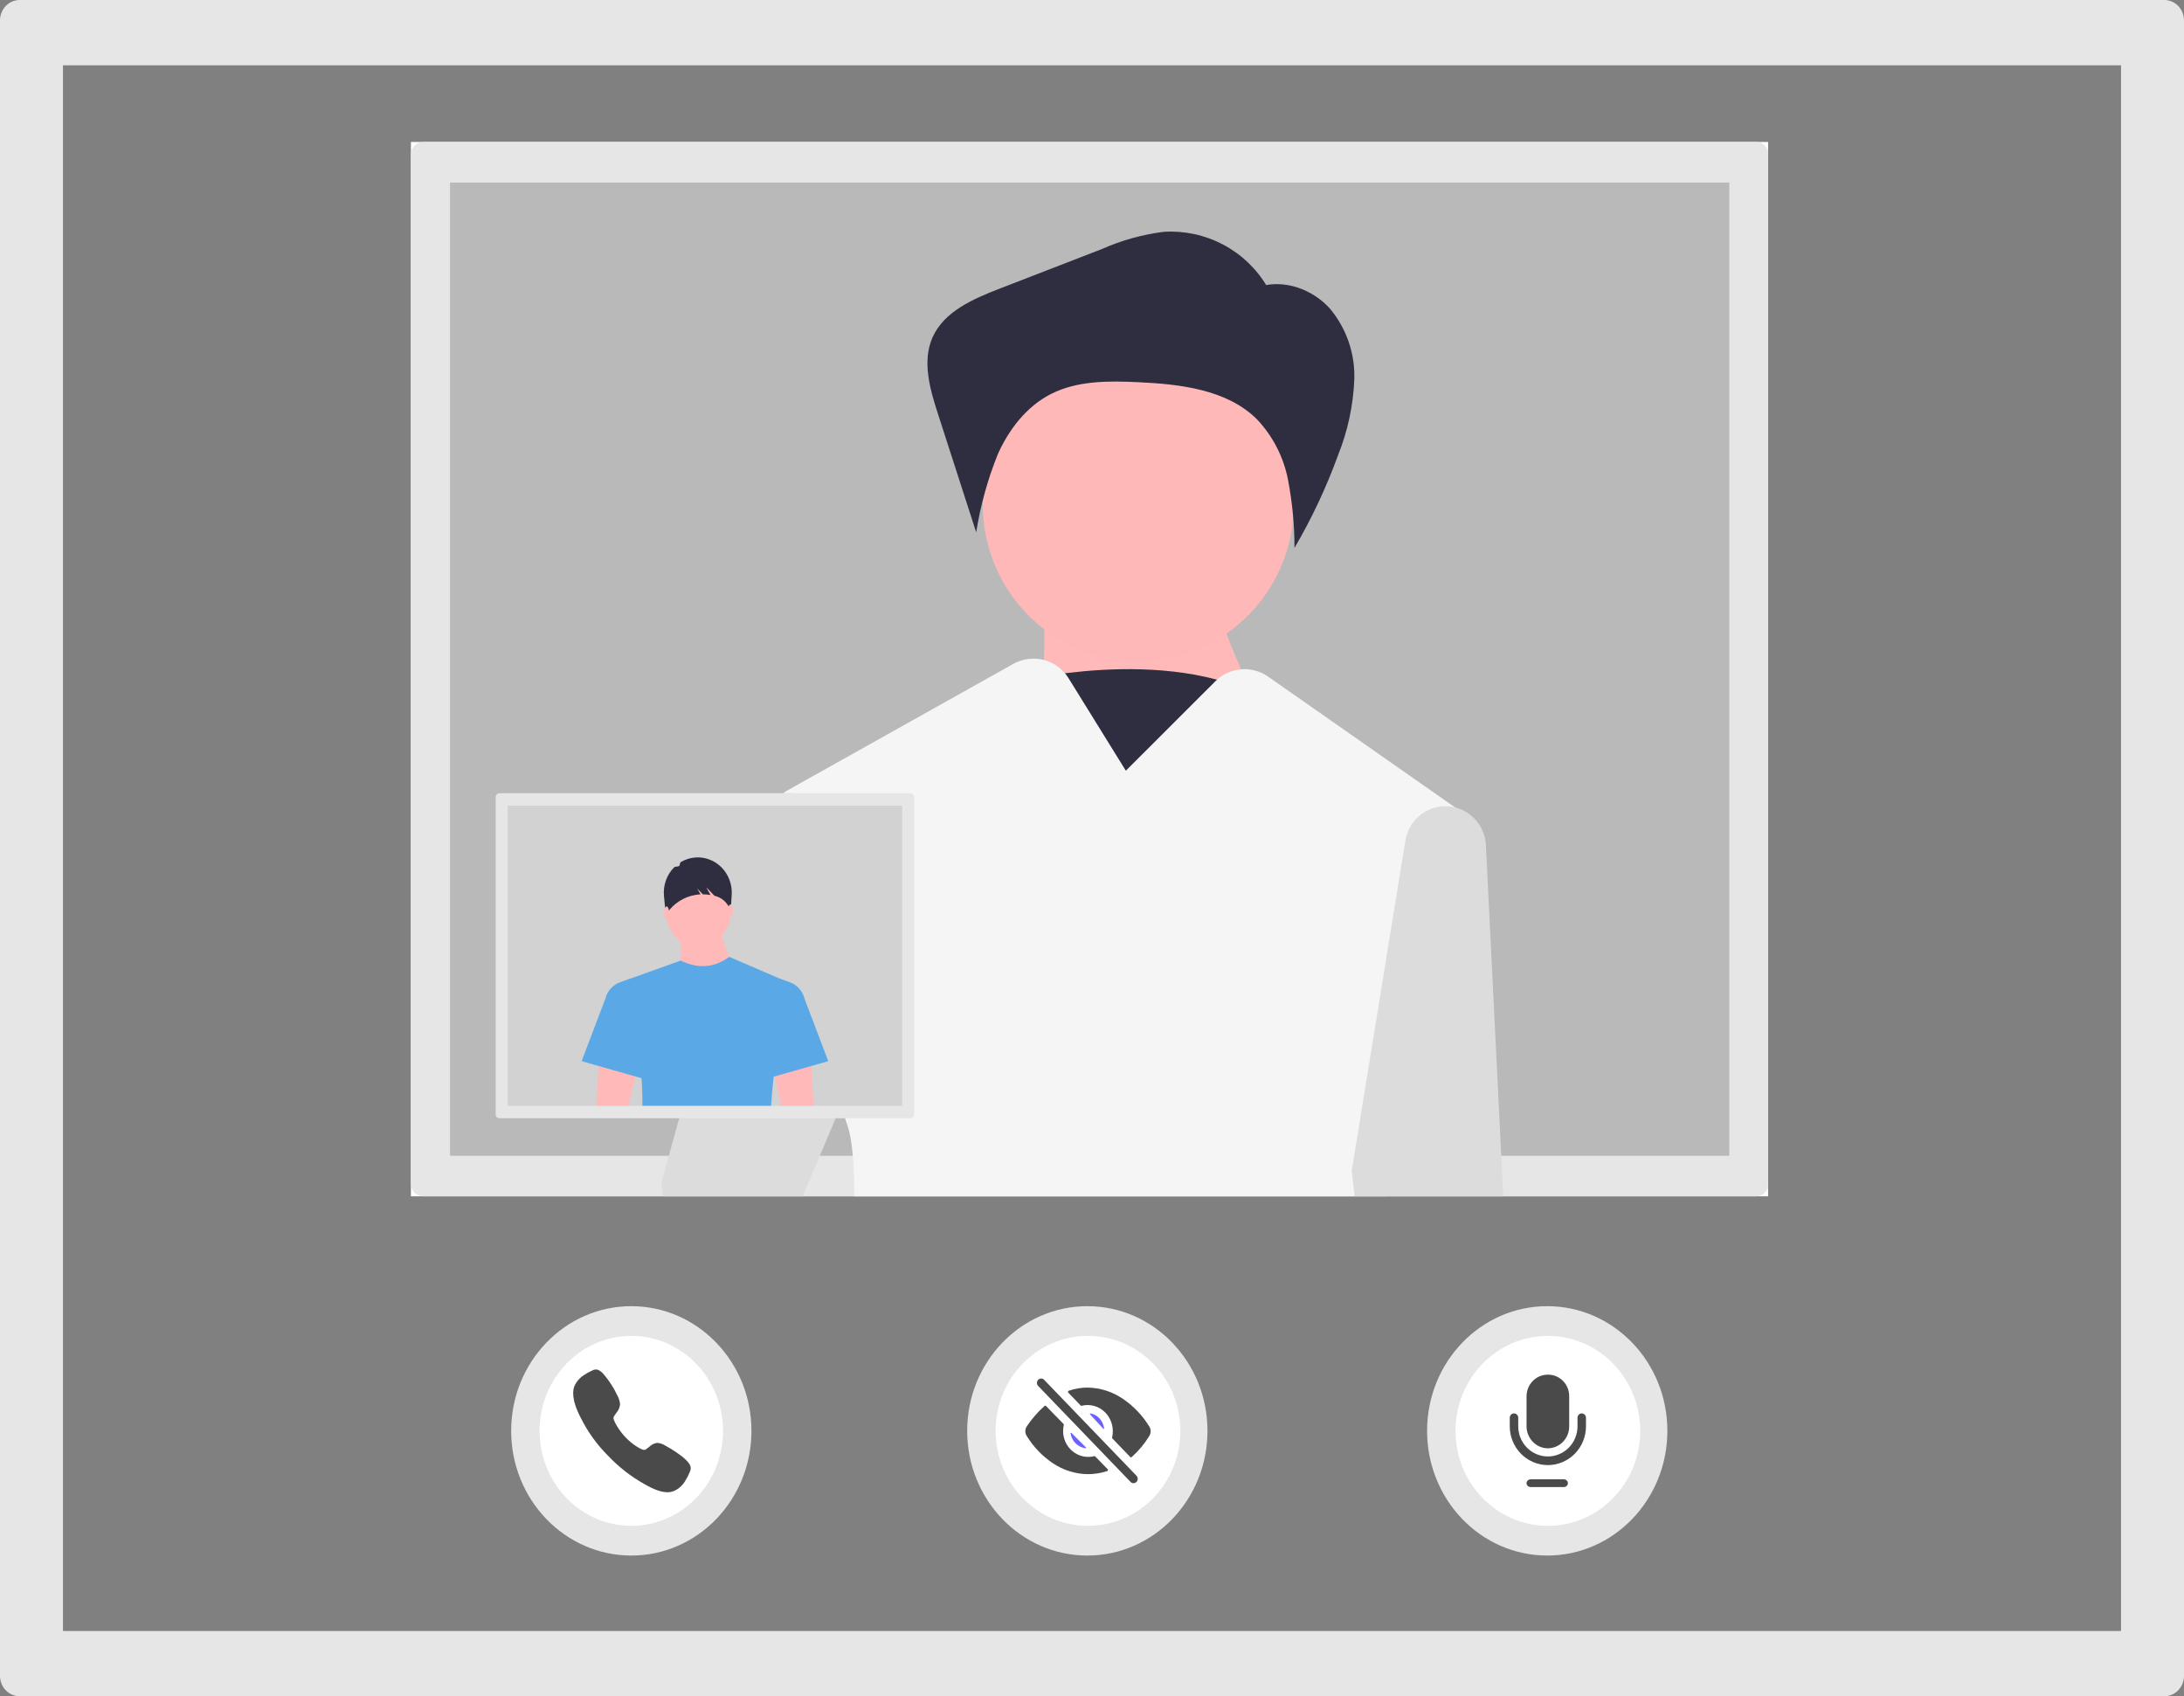 <svg width="877" height="681" viewBox="0 0 877 681" fill="none" xmlns="http://www.w3.org/2000/svg">
<rect x="0" y="0" width="877" height="681" fill="#808080" stroke="none"/>
<path fill-rule="evenodd" clip-rule="evenodd" d="M2.317 2.402C3.798 0.866 5.806 0.003 7.901 0H869.099C871.194 0.003 873.202 0.866 874.683 2.402C876.164 3.937 876.997 6.019 877 8.19V672.81C876.997 674.981 876.164 677.063 874.683 678.598C873.202 680.134 871.194 680.997 869.099 681H7.901C5.806 680.997 3.798 680.134 2.317 678.598C0.836 677.063 0.002 674.981 0 672.81V8.19C0.002 6.019 0.836 3.937 2.317 2.402ZM25.283 654.793V26.208H851.717V654.793H25.283Z" fill="#E6E6E6"/>
<path d="M436.624 624.514C463.269 624.514 484.868 602.102 484.868 574.454C484.868 546.807 463.269 524.395 436.624 524.395C409.98 524.395 388.381 546.807 388.381 574.454C388.381 602.102 409.98 624.514 436.624 624.514Z" fill="#E6E6E6"/>
<path d="M436.884 612.583C457.369 612.583 473.975 595.512 473.975 574.454C473.975 553.397 457.369 536.326 436.884 536.326C416.4 536.326 399.793 553.397 399.793 574.454C399.793 595.512 416.4 612.583 436.884 612.583Z" fill="white"/>
<path d="M455.169 595.464C454.948 595.464 454.728 595.419 454.524 595.331C454.319 595.243 454.133 595.113 453.977 594.95L416.857 556.404C416.554 556.073 416.388 555.631 416.393 555.175C416.399 554.718 416.576 554.281 416.888 553.958C417.199 553.635 417.619 553.451 418.059 553.445C418.499 553.439 418.924 553.612 419.243 553.927L456.362 592.473C456.598 592.718 456.758 593.03 456.824 593.37C456.889 593.71 456.855 594.062 456.728 594.382C456.6 594.702 456.384 594.976 456.106 595.168C455.829 595.361 455.503 595.464 455.169 595.464H455.169Z" fill="#4A4A4A"/>
<path d="M436.041 581.078L430.261 575.298C430.228 575.265 430.186 575.243 430.139 575.236C430.093 575.228 430.046 575.236 430.004 575.256C429.963 575.277 429.929 575.311 429.907 575.352C429.885 575.393 429.877 575.44 429.883 575.486C430.116 576.986 430.82 578.372 431.893 579.445C432.966 580.518 434.353 581.223 435.853 581.456C435.899 581.462 435.946 581.454 435.987 581.432C436.028 581.41 436.062 581.376 436.082 581.334C436.103 581.293 436.11 581.245 436.103 581.199C436.096 581.153 436.074 581.111 436.041 581.078L436.041 581.078Z" fill="#6C63FF"/>
<path d="M437.722 567.832L443.019 573.61C443.049 573.643 443.088 573.666 443.131 573.673C443.173 573.681 443.217 573.674 443.255 573.653C443.293 573.632 443.325 573.598 443.345 573.557C443.365 573.516 443.372 573.468 443.366 573.422C443.153 571.922 442.509 570.536 441.525 569.463C440.542 568.39 439.272 567.686 437.898 567.454C437.855 567.447 437.811 567.454 437.773 567.476C437.735 567.497 437.704 567.531 437.684 567.573C437.665 567.615 437.658 567.663 437.665 567.709C437.671 567.755 437.691 567.798 437.722 567.832V567.832Z" fill="#6C63FF"/>
<path d="M461.512 576.507C461.861 575.938 462.045 575.276 462.043 574.601C462.041 573.926 461.853 573.266 461.501 572.699C458.796 568.304 455.23 564.552 451.036 561.685C446.785 558.747 441.808 557.147 436.703 557.076C434.129 557.08 431.572 557.516 429.132 558.368C429.064 558.391 429.002 558.433 428.954 558.488C428.905 558.543 428.871 558.61 428.854 558.683C428.838 558.756 428.84 558.832 428.859 558.904C428.879 558.976 428.916 559.041 428.967 559.094L433.948 564.27C433.999 564.323 434.064 564.362 434.134 564.383C434.205 564.403 434.279 564.403 434.35 564.385C436.038 563.957 437.804 563.988 439.477 564.476C441.15 564.963 442.674 565.889 443.903 567.166C445.132 568.443 446.023 570.027 446.492 571.765C446.961 573.504 446.991 575.339 446.579 577.093C446.562 577.167 446.562 577.244 446.582 577.317C446.601 577.39 446.638 577.457 446.69 577.51L453.854 584.96C453.928 585.038 454.028 585.083 454.133 585.088C454.239 585.093 454.342 585.057 454.423 584.986C457.18 582.544 459.57 579.686 461.512 576.507V576.507Z" fill="#4A4A4A"/>
<path d="M437.012 584.918C435.48 584.918 433.969 584.562 432.592 583.876C431.215 583.19 430.007 582.192 429.061 580.958C428.114 579.724 427.453 578.286 427.127 576.752C426.802 575.217 426.82 573.628 427.181 572.102C427.199 572.029 427.198 571.953 427.179 571.881C427.16 571.809 427.122 571.743 427.071 571.69L420.028 564.466C419.954 564.389 419.854 564.344 419.748 564.339C419.642 564.335 419.539 564.371 419.458 564.441C416.752 566.846 414.356 569.595 412.328 572.621C411.947 573.182 411.737 573.847 411.725 574.531C411.713 575.214 411.9 575.886 412.261 576.461C414.921 580.798 418.451 584.505 422.616 587.335C426.87 590.244 431.864 591.808 436.978 591.833C439.577 591.826 442.159 591.405 444.631 590.585C444.7 590.562 444.762 590.522 444.812 590.468C444.861 590.413 444.896 590.347 444.913 590.275C444.93 590.203 444.929 590.128 444.909 590.056C444.889 589.985 444.852 589.92 444.801 589.867L439.8 584.74C439.748 584.687 439.684 584.649 439.613 584.629C439.543 584.609 439.469 584.608 439.398 584.627C438.617 584.821 437.816 584.919 437.012 584.918V584.918Z" fill="#4A4A4A"/>
<path d="M253.505 624.514C280.15 624.514 301.749 602.102 301.749 574.455C301.749 546.808 280.15 524.396 253.505 524.396C226.861 524.396 205.261 546.808 205.261 574.455C205.261 602.102 226.861 624.514 253.505 624.514Z" fill="#E6E6E6"/>
<path d="M253.505 612.583C273.847 612.583 290.337 595.512 290.337 574.454C290.337 553.397 273.847 536.326 253.505 536.326C233.164 536.326 216.674 553.397 216.674 574.454C216.674 595.512 233.164 612.583 253.505 612.583Z" fill="white"/>
<path d="M267.997 599.095C265.939 599.095 263.048 598.318 258.72 595.794C253.34 592.793 248.428 588.958 244.15 584.419C239.722 580.018 236.025 574.88 233.208 569.216C229.325 561.844 229.987 557.98 230.727 556.328C231.581 554.522 232.925 553.018 234.591 552.002C235.546 551.349 236.556 550.789 237.61 550.329C237.715 550.282 237.813 550.237 237.901 550.196C238.249 549.99 238.636 549.864 239.035 549.826C239.434 549.788 239.836 549.839 240.215 549.976C241.056 550.399 241.805 550.998 242.414 551.737C244.606 554.305 246.456 557.171 247.912 560.256C248.511 561.324 248.879 562.514 248.991 563.745C248.903 564.964 248.431 566.118 247.647 567.026C247.509 567.222 247.371 567.411 247.239 567.593C246.436 568.694 246.26 569.012 246.376 569.579C246.611 570.72 248.365 574.117 251.246 577.118C254.127 580.118 257.287 581.832 258.385 582.077C258.952 582.203 259.263 582.012 260.351 581.145C260.507 581.02 260.667 580.892 260.835 580.763C261.706 579.905 262.831 579.38 264.025 579.273H264.031C265.228 579.401 266.378 579.823 267.39 580.503C269.287 581.502 273.621 584.199 275.521 586.2C276.231 586.834 276.807 587.613 277.213 588.49C277.344 588.886 277.393 589.307 277.356 589.724C277.32 590.141 277.199 590.546 277.003 590.911C276.964 591.002 276.92 591.102 276.875 591.213C276.431 592.311 275.892 593.364 275.263 594.358C274.287 596.095 272.843 597.494 271.112 598.383C270.138 598.864 269.073 599.107 267.997 599.095V599.095Z" fill="#4A4A4A"/>
<path d="M621.3 624.514C647.945 624.514 669.544 602.102 669.544 574.454C669.544 546.807 647.945 524.395 621.3 524.395C594.656 524.395 573.056 546.807 573.056 574.454C573.056 602.102 594.656 624.514 621.3 624.514Z" fill="#E6E6E6"/>
<path d="M621.559 612.583C642.044 612.583 658.65 595.512 658.65 574.454C658.65 553.397 642.044 536.326 621.559 536.326C601.075 536.326 584.469 553.397 584.469 574.454C584.469 595.512 601.075 612.583 621.559 612.583Z" fill="white"/>
<path d="M627.94 597.02H614.66C614.22 597.02 613.798 596.856 613.486 596.564C613.175 596.273 613 595.877 613 595.464C613 595.051 613.175 594.655 613.486 594.364C613.798 594.072 614.22 593.908 614.66 593.908H627.94C628.381 593.908 628.803 594.072 629.114 594.364C629.425 594.655 629.6 595.051 629.6 595.464C629.6 595.877 629.425 596.273 629.114 596.564C628.803 596.856 628.381 597.02 627.94 597.02V597.02Z" fill="#4A4A4A"/>
<path d="M621.56 588.201C617.502 588.197 613.613 586.555 610.744 583.638C607.875 580.72 606.261 576.765 606.257 572.639V569.18C606.257 568.722 606.436 568.282 606.755 567.958C607.073 567.633 607.506 567.451 607.957 567.451C608.408 567.451 608.84 567.633 609.159 567.958C609.478 568.282 609.657 568.722 609.657 569.18V572.639C609.66 575.847 610.915 578.923 613.147 581.191C615.379 583.458 618.405 584.732 621.56 584.732C624.715 584.732 627.74 583.458 629.972 581.191C632.204 578.923 633.459 575.847 633.462 572.639V569.18C633.462 568.722 633.641 568.282 633.96 567.958C634.279 567.633 634.712 567.451 635.163 567.451C635.614 567.451 636.046 567.633 636.365 567.958C636.684 568.282 636.863 568.722 636.863 569.18V572.639C636.858 576.765 635.245 580.72 632.376 583.638C629.507 586.555 625.617 588.197 621.56 588.201V588.201Z" fill="#4A4A4A"/>
<path d="M621.559 581.458C620.43 581.455 619.312 581.222 618.273 580.772C617.233 580.322 616.294 579.664 615.509 578.838C613.903 577.193 613.002 574.97 613 572.653V560.586C612.996 559.449 613.212 558.321 613.637 557.269C614.061 556.216 614.685 555.258 615.474 554.451C616.263 553.643 617.2 553.001 618.233 552.562C619.266 552.123 620.373 551.894 621.493 551.89C621.515 551.89 621.537 551.89 621.559 551.89C622.687 551.877 623.805 552.094 624.849 552.526C625.893 552.959 626.842 553.599 627.639 554.409C628.436 555.219 629.066 556.183 629.492 557.244C629.918 558.304 630.131 559.441 630.119 560.586V572.653C630.13 574.973 629.235 577.203 627.631 578.853C626.026 580.504 623.843 581.441 621.559 581.458V581.458Z" fill="#4A4A4A"/>
<g clip-path="url(#clip0)">
<rect width="545" height="423.301" transform="translate(165 57)" fill="white"/>
<path d="M169.911 57C168.609 57.002 167.361 57.538 166.44 58.493C165.519 59.447 165.002 60.741 165 62.091V475.213C165.002 476.562 165.519 477.856 166.44 478.811C167.361 479.765 168.609 480.302 169.911 480.304H705.224C706.526 480.302 707.775 479.765 708.695 478.811C709.616 477.856 710.134 476.562 710.135 475.213V62.091C710.134 60.741 709.616 59.447 708.695 58.493C707.775 57.538 706.526 57.002 705.224 57H169.911Z" fill="#E6E6E6"/>
<path d="M180.716 73.29V464.013H694.42V73.29H180.716Z" fill="#B9B9B9"/>
<path d="M506.816 286.03L412.631 296.165C422.524 270.13 420.694 240.252 412.631 208.33H480.378C484.829 235.572 493.768 261.845 506.816 286.03V286.03Z" fill="#FFB9B9"/>
<path d="M412.631 272.826C412.631 272.826 479.013 257.486 515.524 285.61C552.034 313.733 469.056 377.65 469.056 377.65L412.631 272.826Z" fill="#2F2E41"/>
<path d="M457.078 265.475C491.56 265.475 519.514 237.285 519.514 202.509C519.514 167.734 491.56 139.543 457.078 139.543C422.595 139.543 394.641 167.734 394.641 202.509C394.641 237.285 422.595 265.475 457.078 265.475Z" fill="#FFB8B8"/>
<path d="M346.124 604.046C341.884 604.313 337.63 603.82 333.563 602.592L332.672 602.209L332.804 601.246C332.973 600.013 349.651 477.506 340.154 451.415C331.995 429 315.219 353.319 310.273 330.658C309.698 328.072 309.976 325.37 311.065 322.955C312.154 320.539 313.996 318.541 316.316 317.258L406.887 266.543C410.609 264.449 414.997 263.875 419.132 264.942C423.268 266.01 426.829 268.635 429.07 272.268L452.091 309.421L488.026 273.518C490.777 270.762 494.413 269.064 498.294 268.725C502.175 268.385 506.051 269.425 509.24 271.661L584.996 324.643C588.27 326.91 590.673 330.224 591.808 334.039C592.943 337.853 592.743 341.94 591.24 345.626C576.785 381.333 544.215 476.306 553.911 586.751L554.068 588.546L552.323 588.094C551.669 587.925 486.279 571.424 419.418 590.513C380.516 601.617 358.199 604.046 346.124 604.046Z" fill="#F5F5F5"/>
<path d="M318.695 318.5C316.036 318.118 313.329 318.723 311.08 320.2C308.832 321.678 307.197 323.928 306.48 326.529L265.534 475.058L275.209 564.961L321.168 557.672L316.33 494.496L350.194 414.312L327.84 326.734C327.297 324.607 326.138 322.69 324.511 321.224C322.883 319.758 320.859 318.81 318.695 318.5V318.5Z" fill="#DCDCDC"/>
<path d="M508.694 114.869C504.504 107.81 498.43 102.038 491.143 98.189C483.856 94.341 475.639 92.567 467.399 93.062C458.781 94.135 450.371 96.471 442.444 99.995L401.367 115.899C390.738 120.014 379.097 125.055 374.484 135.413C370.204 145.026 373.398 156.128 376.631 166.137L391.999 213.711C393.701 202.944 396.623 192.401 400.708 182.284C405.172 172.337 412.232 163.166 421.994 158.195C432.664 152.762 445.239 152.875 457.217 153.447C474.181 154.257 492.625 156.4 504.678 168.275C511.076 175.02 515.414 183.428 517.187 192.523C518.932 201.57 519.81 210.76 519.81 219.971C526.767 208.102 532.626 195.633 537.318 182.716C541.177 173.098 543.376 162.903 543.823 152.56C544.226 142.128 540.739 131.915 534.029 123.876C527.089 116.178 515.782 112.022 505.838 115.07" fill="#2F2E41"/>
<path d="M583.084 323.903C586.747 324.519 590.091 326.38 592.562 329.178C595.032 331.975 596.48 335.541 596.666 339.283L610.524 618.932H559.728L542.796 470.064L564.344 337.446C564.691 335.314 565.451 333.272 566.581 331.437C567.71 329.602 569.188 328.01 570.929 326.752C572.67 325.493 574.639 324.594 576.725 324.105C578.811 323.617 580.972 323.548 583.084 323.903V323.903Z" fill="#DCDCDC"/>
<path d="M200.551 318.451C200.149 318.451 199.765 318.617 199.481 318.911C199.197 319.205 199.037 319.604 199.037 320.02V447.393C199.037 447.81 199.197 448.209 199.481 448.503C199.765 448.797 200.149 448.963 200.551 448.963H365.598C365.999 448.963 366.384 448.797 366.668 448.503C366.952 448.209 367.112 447.81 367.112 447.393V320.02C367.112 319.604 366.952 319.205 366.668 318.911C366.384 318.617 365.999 318.451 365.598 318.451H200.551Z" fill="#E6E6E6"/>
<path d="M203.882 323.473V443.94H362.267V323.473H203.882Z" fill="#D2D2D2"/>
<path d="M313.245 443.94L313.53 442.782L311.055 432.151L310.813 431.107L310.631 430.327L310.921 430.226L325.548 425.174L325.736 427.98L326.796 443.94H313.245Z" fill="#FFB9B9"/>
<path d="M255.094 432.151L252.618 442.782L252.903 443.94H239.352L240.413 427.98L240.6 425.174L255.518 430.327L255.094 432.151Z" fill="#FFB9B9"/>
<path d="M295.298 389.521L271.679 392.098C274.16 385.478 273.701 377.88 271.679 369.762H288.668C289.785 376.69 292.026 383.371 295.298 389.521V389.521Z" fill="#FFB9B9"/>
<path d="M280.381 380.071C287.475 380.071 293.226 374.109 293.226 366.755C293.226 359.401 287.475 353.439 280.381 353.439C273.286 353.439 267.535 359.401 267.535 366.755C267.535 374.109 273.286 380.071 280.381 380.071Z" fill="#FFB9B9"/>
<path d="M317.261 394.676C314.55 407.1 312.318 418.91 310.921 430.226C310.883 430.522 310.847 430.815 310.813 431.107C310.767 431.491 310.721 431.874 310.68 432.257C310.223 436.21 309.878 440.105 309.645 443.941H257.947C258.001 440.323 257.885 436.623 257.626 432.872C256.735 420.007 254.118 406.554 250.546 393.817L250.572 393.806L273.172 385.714L273.337 385.655C279.851 388.772 286.338 388.916 292.773 384.186C292.794 384.172 292.812 384.156 292.832 384.143L313.9 393.228L313.908 393.231L317.261 394.676Z" fill="#5AA9E6"/>
<path d="M332.592 426.032L306.901 433.334L313.117 392.957L317.081 394.327C318.535 394.829 319.845 395.701 320.891 396.862C321.937 398.023 322.687 399.436 323.072 400.974L332.592 426.032Z" fill="#5AA9E6"/>
<path d="M233.556 426.032L259.248 433.334L253.032 392.957L249.067 394.327C247.613 394.829 246.304 395.701 245.257 396.862C244.211 398.023 243.462 399.436 243.077 400.974L233.556 426.032Z" fill="#5AA9E6"/>
<path d="M279.555 344.23C277.37 344.334 275.242 344.984 273.351 346.124C272.916 346.386 273.117 347.332 272.715 347.641C272.209 348.029 271.11 347.793 270.662 348.249C269.215 349.713 268.101 351.492 267.401 353.459C266.701 355.425 266.432 357.528 266.614 359.615L267.328 366.97L269.012 365.062C272.03 361.592 276.22 359.46 280.714 359.106C280.905 359.093 281.096 359.082 281.288 359.074L279.993 356.725L282.244 359.058C283.27 359.07 284.295 359.156 285.31 359.317L283.588 356.193L286.893 359.618L286.893 359.618C288.244 359.927 289.507 360.559 290.58 361.466C291.652 362.373 292.504 363.528 293.067 364.838L293.434 365.682L293.845 358.665C293.885 356.725 293.541 354.798 292.832 353.003C292.124 351.207 291.067 349.582 289.726 348.228C288.386 346.875 286.792 345.821 285.042 345.133C283.292 344.445 281.424 344.138 279.555 344.23V344.23Z" fill="#2F2E41"/>
<path d="M267.667 368.97C268.234 368.97 268.694 367.838 268.694 366.441C268.694 365.044 268.234 363.912 267.667 363.912C267.099 363.912 266.639 365.044 266.639 366.441C266.639 367.838 267.099 368.97 267.667 368.97Z" fill="#FFB9B9"/>
<path d="M293.346 368.171C293.914 368.171 294.373 367.039 294.373 365.643C294.373 364.246 293.914 363.114 293.346 363.114C292.779 363.114 292.319 364.246 292.319 365.643C292.319 367.039 292.779 368.171 293.346 368.171Z" fill="#FFB9B9"/>
</g>
<defs>
<clipPath id="clip0">
<rect width="545" height="423.301" fill="white" transform="translate(165 57)"/>
</clipPath>
</defs>
</svg>
